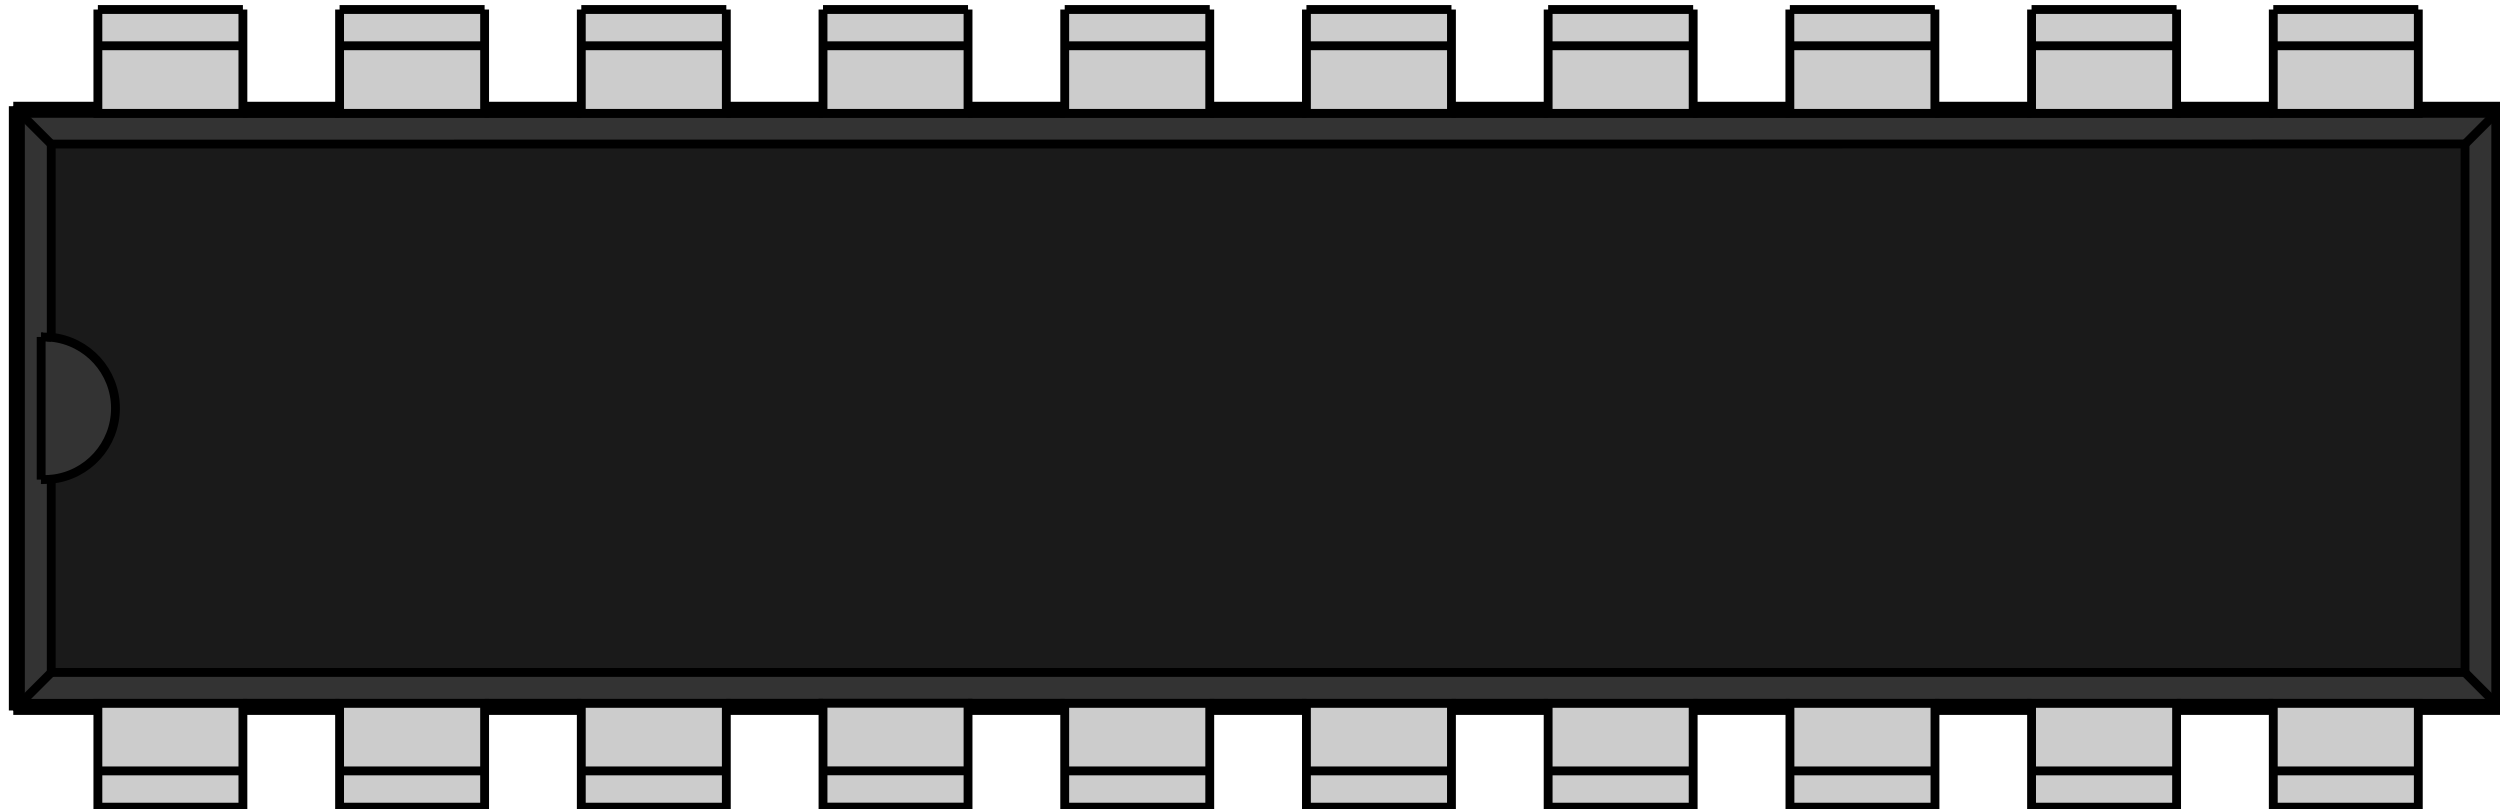 <?xml version="1.0" encoding="UTF-8"?>
<svg width="139" height="45" version="1.1" viewBox="0 0 26.27 8.505" xmlns="http://www.w3.org/2000/svg">
 <path d="m26.226 7.391v-6.2h-26.012v6.2h24.664z" fill="#333333" fill-rule="evenodd" stroke="#000000" stroke-width=".093"/>
 <path d="m26.301 1.116h-1.423" fill="none" stroke="#000000" stroke-width=".093"/>
 <path d="m1.562 1.116h-1.423" fill="none" stroke="#000000" stroke-width=".093"/>
 <path d="m23.888 1.116h-1.016" fill="none" stroke="#000000" stroke-width=".093"/>
 <path d="m3.568 1.116h-1.016" fill="none" stroke="#000000" stroke-width=".093"/>
 <path d="m21.348 1.116h-1.016" fill="none" stroke="#000000" stroke-width=".093"/>
 <path d="m6.108 1.116h-1.016" fill="none" stroke="#000000" stroke-width=".093"/>
 <path d="m18.808 1.116h-1.016" fill="none" stroke="#000000" stroke-width=".093"/>
 <path d="m8.648 1.116h-1.016" fill="none" stroke="#000000" stroke-width=".093"/>
 <path d="m16.268 1.116h-1.016" fill="none" stroke="#000000" stroke-width=".093"/>
 <path d="m11.188 1.116h-1.016" fill="none" stroke="#000000" stroke-width=".093"/>
 <path d="m13.728 1.116h-1.016" fill="none" stroke="#000000" stroke-width=".093"/>
 <path d="m0.139 1.116v6.35" fill="none" stroke="#000000" stroke-width=".093"/>
 <path d="m0.139 7.466h1.423" fill="none" stroke="#000000" stroke-width=".093"/>
 <path d="m24.879 7.466h1.423" fill="none" stroke="#000000" stroke-width=".093"/>
 <path d="m2.552 7.466h1.016" fill="none" stroke="#000000" stroke-width=".093"/>
 <path d="m22.872 7.466h1.016" fill="none" stroke="#000000" stroke-width=".093"/>
 <path d="m5.092 7.466h1.016" fill="none" stroke="#000000" stroke-width=".093"/>
 <path d="m20.332 7.466h1.016" fill="none" stroke="#000000" stroke-width=".093"/>
 <path d="m7.632 7.466h1.016" fill="none" stroke="#000000" stroke-width=".093"/>
 <path d="m17.792 7.466h1.016" fill="none" stroke="#000000" stroke-width=".093"/>
 <path d="m10.172 7.466h1.016" fill="none" stroke="#000000" stroke-width=".093"/>
 <path d="m15.252 7.466h1.016" fill="none" stroke="#000000" stroke-width=".093"/>
 <path d="m12.712 7.466h1.016" fill="none" stroke="#000000" stroke-width=".093"/>
 <path d="m26.301 7.466v-6.35" fill="none" stroke="#000000" stroke-width=".093"/>
 <path d="m26.301 1.116-0.075 0.075" fill="none" stroke="#000000" stroke-width=".093"/>
 <path d="m0.139 1.116 0.075 0.075" fill="none" stroke="#000000" stroke-width=".093"/>
 <path d="m23.888 1.191h-1.016" fill="none" stroke="#000000" stroke-width=".093"/>
 <path d="m3.568 1.191h-1.016" fill="none" stroke="#000000" stroke-width=".093"/>
 <path d="m21.348 1.191h-1.016" fill="none" stroke="#000000" stroke-width=".093"/>
 <path d="m6.108 1.191h-1.016" fill="none" stroke="#000000" stroke-width=".093"/>
 <path d="m18.808 1.191h-1.016" fill="none" stroke="#000000" stroke-width=".093"/>
 <path d="m8.648 1.191h-1.016" fill="none" stroke="#000000" stroke-width=".093"/>
 <path d="m16.268 1.191h-1.016" fill="none" stroke="#000000" stroke-width=".093"/>
 <path d="m11.188 1.191h-1.016" fill="none" stroke="#000000" stroke-width=".093"/>
 <path d="m13.728 1.191h-1.016" fill="none" stroke="#000000" stroke-width=".093"/>
 <path d="m0.139 7.466 0.075-0.075" fill="none" stroke="#000000" stroke-width=".093"/>
 <path d="m26.301 7.466-0.075-0.075" fill="none" stroke="#000000" stroke-width=".093"/>
 <path d="m2.552 7.391h1.016" fill="none" stroke="#000000" stroke-width=".093"/>
 <path d="m22.872 7.391h1.016" fill="none" stroke="#000000" stroke-width=".093"/>
 <path d="m5.092 7.391h1.016" fill="none" stroke="#000000" stroke-width=".093"/>
 <path d="m20.332 7.391h1.016" fill="none" stroke="#000000" stroke-width=".093"/>
 <path d="m7.632 7.391h1.016" fill="none" stroke="#000000" stroke-width=".093"/>
 <path d="m17.792 7.391h1.016" fill="none" stroke="#000000" stroke-width=".093"/>
 <path d="m10.172 7.391h1.016" fill="none" stroke="#000000" stroke-width=".093"/>
 <path d="m15.252 7.391h1.016" fill="none" stroke="#000000" stroke-width=".093"/>
 <path d="m12.712 7.391h1.016" fill="none" stroke="#000000" stroke-width=".093"/>
 <path d="m0.214 1.191 0.324 0.324" fill="none" stroke="#000000" stroke-width=".093"/>
 <path d="m26.226 1.191-0.324 0.324" fill="none" stroke="#000000" stroke-width=".093"/>
 <path d="m0.214 7.391 0.324-0.324" fill="none" stroke="#000000" stroke-width=".093"/>
 <path d="m0.432 5.04 0.106-0.003" fill="none" stroke="#000000" stroke-width=".093"/>
 <path d="m0.432 5.04v-1.499" fill="none" stroke="#000000" stroke-width=".093"/>
 <path d="m0.432 3.541 0.106 0.003" fill="none" stroke="#000000" stroke-width=".093"/>
 <path d="m0.538 1.514v2.03c0.383 0.039 0.675 0.361 0.675 0.746h-4e-7c-5e-7 0.385-0.292 0.708-0.675 0.746l3.6e-6 1e-6v2.03h25.365v-5.553z" fill="#1a1a1a" fill-rule="evenodd" stroke="#000000" stroke-width=".093"/>
 <path d="m26.226 7.391-0.324-0.324" fill="none" stroke="#000000" stroke-width=".093"/>
 <path d="m0.452 5.04a0.75 0.75 0 0 1-0.021-5.74e-4" fill="none" stroke="#000000" stroke-width=".093"/>
 <path d="m0.432 3.541a0.75 0.75 0 0 1 0.021-5.73e-4" fill="none" stroke="#000000" stroke-width=".093"/>
 <g id="Rectangle" transform="matrix(1 0 0 -1 .206 1.73)" display="none" stroke-width=".093">
  <rect id="origin" width="1" height="1" fill="#ff0000" stroke-width=".093"/>
  <title>b'Rectangle'</title>
 </g>
 <g transform="rotate(-90 -8.199 16.836)" stroke="#000000" stroke-width=".093">
  <path d="m0.536 47.907h-0.381v-1.524h1.091v1.524z" fill="#cccccc" fill-rule="evenodd"/>
  <path d="m0.536 47.907v-1.524" fill="none"/>
  <path d="m0.536 50.447h-0.381v-1.524h1.091v1.524z" fill="#cccccc" fill-rule="evenodd"/>
  <path d="m0.536 50.447v-1.524" fill="none"/>
 </g>
 <g transform="rotate(-90 -8.236 16.798)" stroke="#000000" stroke-width=".093">
  <path d="m0.461 45.367h-0.381v-1.524h1.091v1.524z" fill="#cccccc" fill-rule="evenodd"/>
  <path d="m0.461 45.367v-1.524" fill="none"/>
 </g>
 <g transform="rotate(-90 -8.199 16.836)" stroke="#000000" stroke-width=".093">
  <path d="m0.536 42.827h-0.381v-1.524h1.091v1.524z" fill="#cccccc" fill-rule="evenodd"/>
  <path d="m0.536 42.827v-1.524" fill="none"/>
 </g>
 <g transform="rotate(-90 -13.279 21.916)" stroke="#000000" stroke-width=".093">
  <path d="m0.536 47.907h-0.381v-1.524h1.091v1.524z" fill="#cccccc" fill-rule="evenodd"/>
  <path d="m0.536 47.907v-1.524" fill="none"/>
  <path d="m0.536 50.447h-0.381v-1.524h1.091v1.524z" fill="#cccccc" fill-rule="evenodd"/>
  <path d="m0.536 50.447v-1.524" fill="none"/>
 </g>
 <g transform="rotate(-90 -13.317 21.878)" stroke="#000000" stroke-width=".093">
  <path d="m0.461 45.367h-0.381v-1.524h1.091v1.524z" fill="#cccccc" fill-rule="evenodd"/>
  <path d="m0.461 45.367v-1.524" fill="none"/>
 </g>
 <g transform="rotate(-90 -13.279 21.916)" stroke="#000000" stroke-width=".093">
  <path d="m0.536 42.827h-0.381v-1.524h1.091v1.524z" fill="#cccccc" fill-rule="evenodd"/>
  <path d="m0.536 42.827v-1.524" fill="none"/>
 </g>
 <g transform="rotate(-90 -18.359 26.996)" stroke="#000000" stroke-width=".093">
  <path d="m0.536 47.907h-0.381v-1.524h1.091v1.524z" fill="#cccccc" fill-rule="evenodd"/>
  <path d="m0.536 47.907v-1.524" fill="none"/>
  <path d="m0.536 50.447h-0.381v-1.524h1.091v1.524z" fill="#cccccc" fill-rule="evenodd"/>
  <path d="m0.536 50.447v-1.524" fill="none"/>
 </g>
 <g transform="rotate(-90 -12.263 28.012)" stroke="#000000" stroke-width=".093">
  <path d="m15.268 46.383h0.381-5e-5v1.524h5e-5 -1.091v-1.524z" fill="#cccccc" fill-rule="evenodd"/>
  <path d="m15.268 46.383v1.524" fill="none"/>
  <path d="m15.268 48.923h0.381-1e-4v1.524h1e-4 -1.091v-1.524z" fill="#cccccc" fill-rule="evenodd"/>
  <path d="m15.268 48.923v1.524" fill="none"/>
  <path d="m15.268 43.843h0.381-1e-4v1.524h1e-4 -1.091v-1.524z" fill="#cccccc" fill-rule="evenodd"/>
  <path d="m15.268 43.843v1.524" fill="none"/>
  <path d="m15.268 41.303h0.381-1e-4v1.524h1e-4 -1.091v-1.524z" fill="#cccccc" fill-rule="evenodd"/>
  <path d="m15.268 41.303v1.524" fill="none"/>
 </g>
 <g transform="rotate(-90 -7.183 22.932)" stroke="#000000" stroke-width=".093">
  <path d="m15.268 46.383h0.381-5e-5v1.524h5e-5 -1.091v-1.524z" fill="#cccccc" fill-rule="evenodd"/>
  <path d="m15.268 46.383v1.524" fill="none"/>
  <path d="m15.268 48.923h0.381-1e-4v1.524h1e-4 -1.091v-1.524z" fill="#cccccc" fill-rule="evenodd"/>
  <path d="m15.268 48.923v1.524" fill="none"/>
  <path d="m15.268 43.843h0.381-1e-4v1.524h1e-4 -1.091v-1.524z" fill="#cccccc" fill-rule="evenodd"/>
  <path d="m15.268 43.843v1.524" fill="none"/>
  <path d="m15.268 41.303h0.381-1e-4v1.524h1e-4 -1.091v-1.524z" fill="#cccccc" fill-rule="evenodd"/>
  <path d="m15.268 41.303v1.524" fill="none"/>
 </g>
 <g transform="rotate(-90 -2.103 17.852)" stroke="#000000" stroke-width=".093">
  <path d="m15.268 43.843h0.381-1e-4v1.524h1e-4 -1.091v-1.524z" fill="#cccccc" fill-rule="evenodd"/>
  <path d="m15.268 43.843v1.524" fill="none"/>
  <path d="m15.268 41.303h0.381-1e-4v1.524h1e-4 -1.091v-1.524z" fill="#cccccc" fill-rule="evenodd"/>
  <path d="m15.268 41.303v1.524" fill="none"/>
 </g>
</svg>
